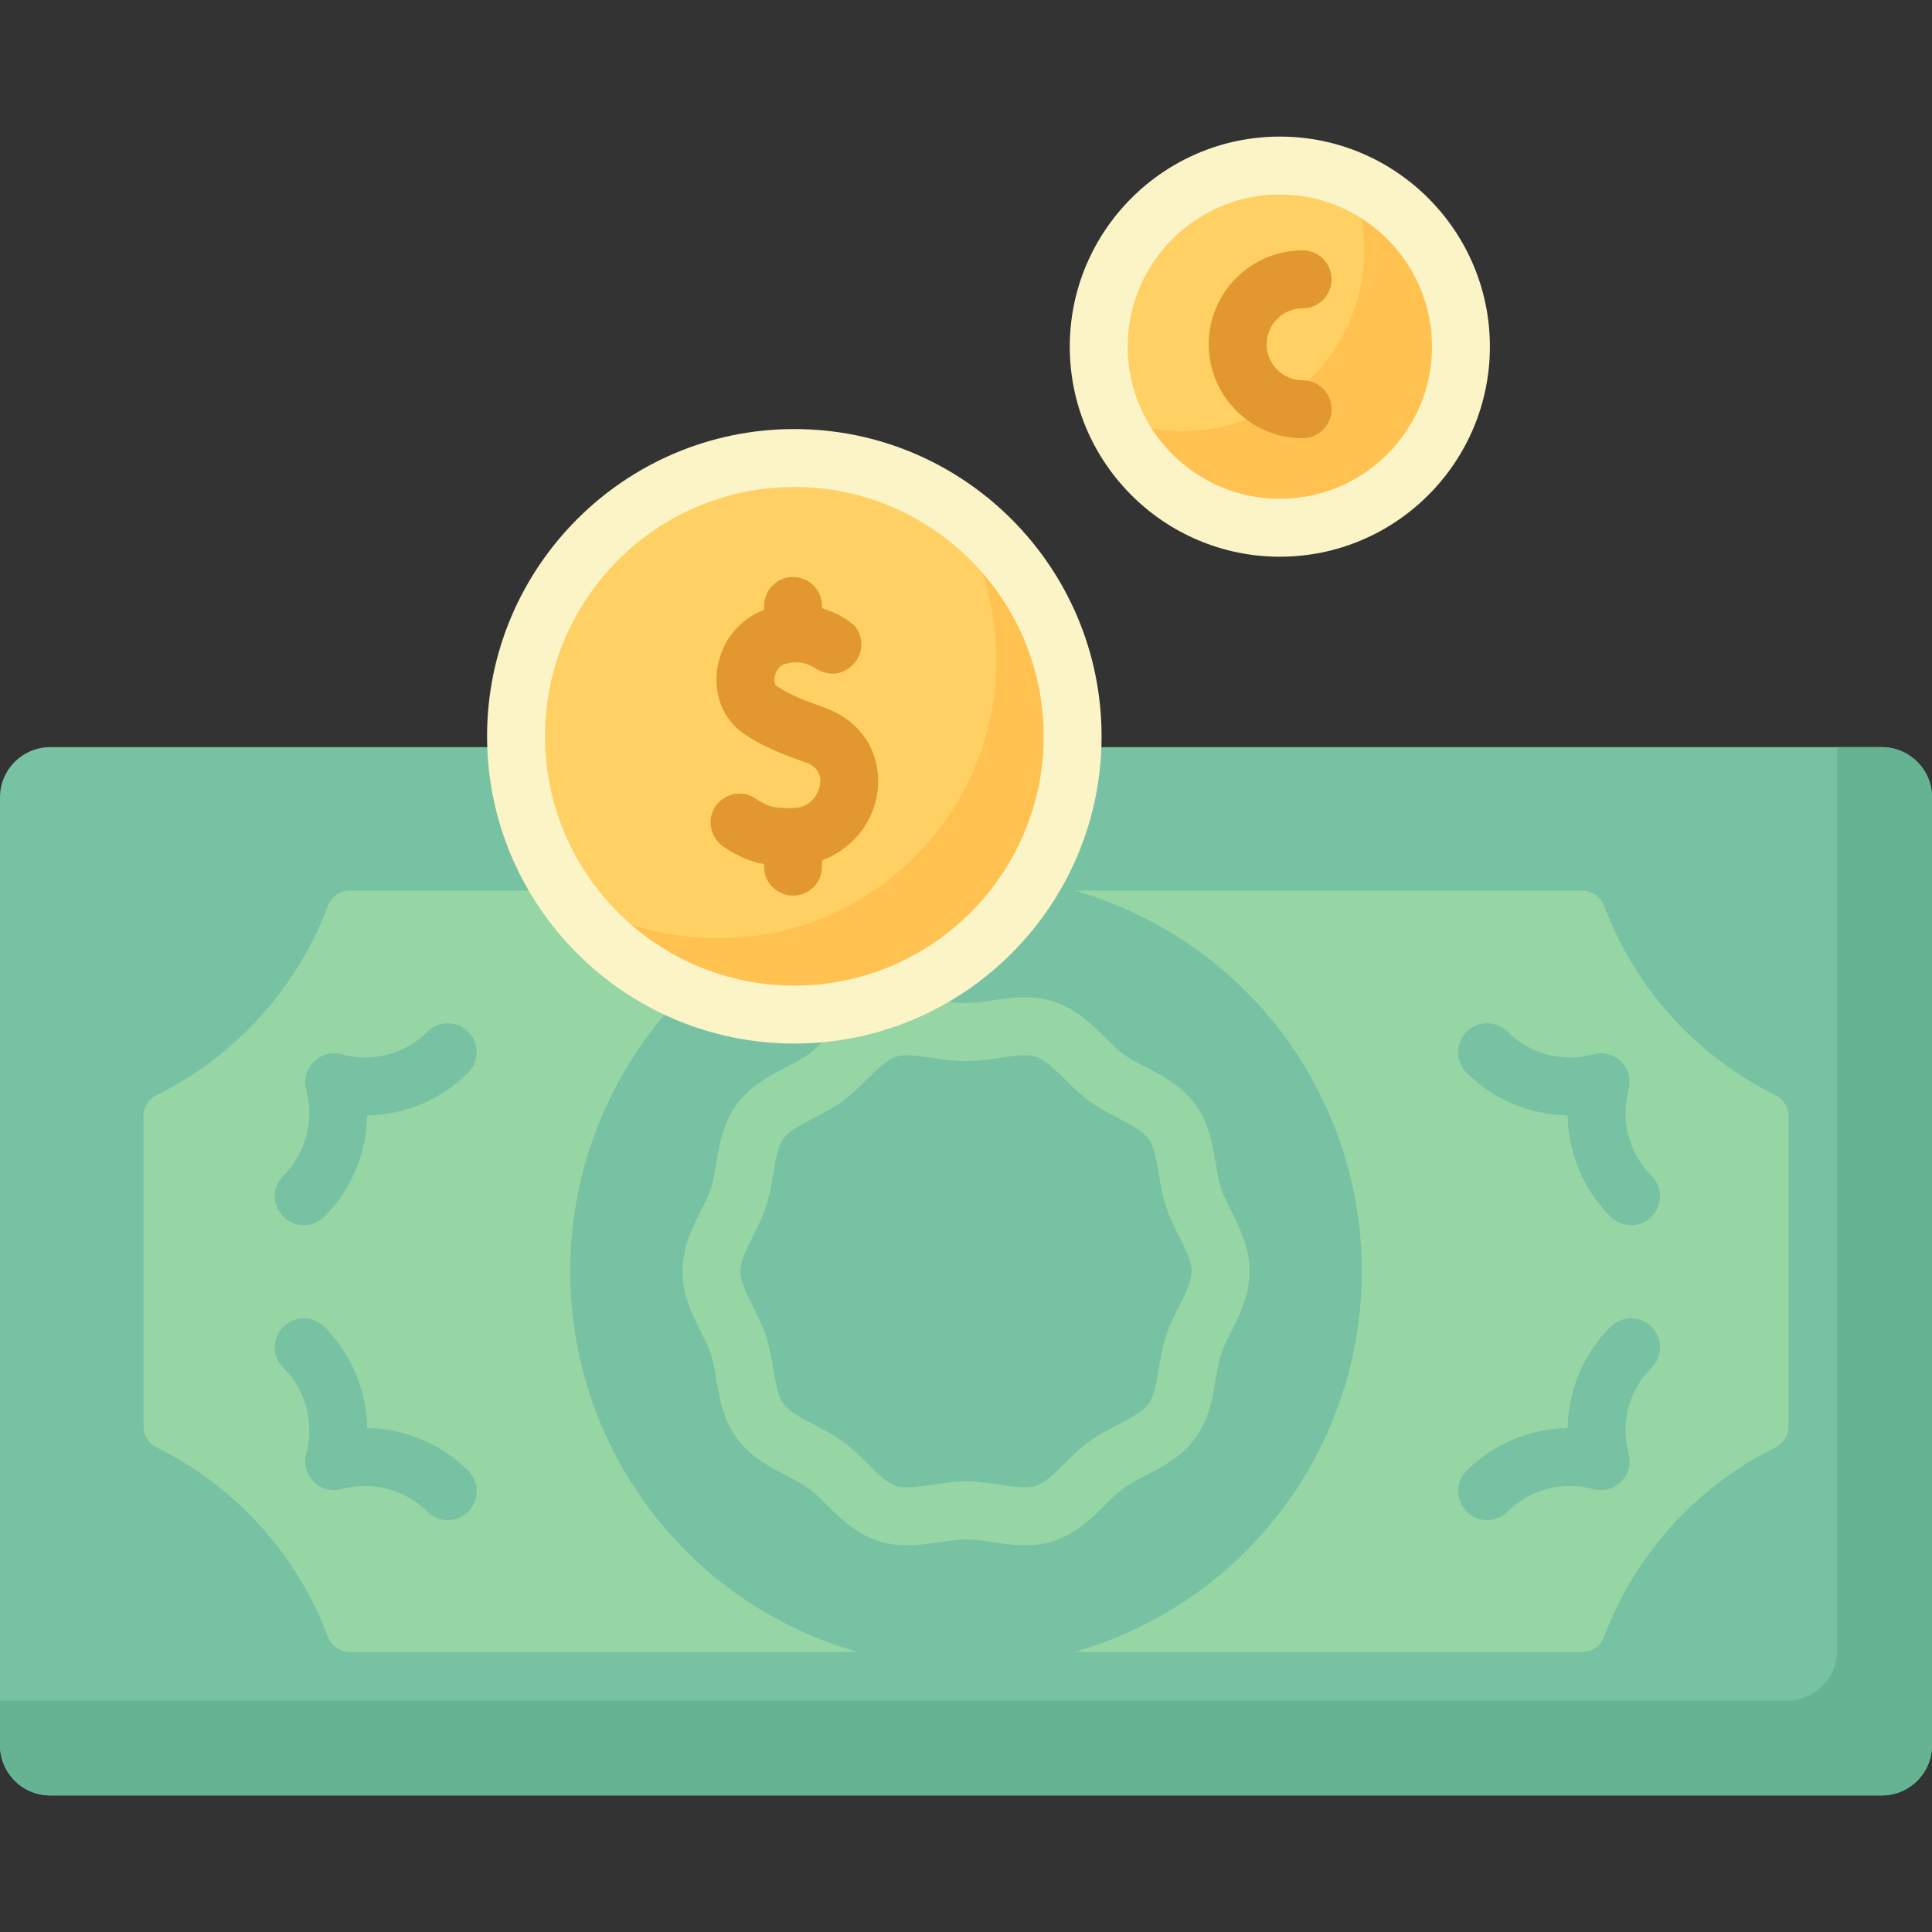 <svg id="Capa_1" enable-background="new 0 0 512 512" height="512" viewBox="0 0 512 512" width="512" xmlns="http://www.w3.org/2000/svg"><rect x="0" y="0" width="512" height="512" fill="#333333" stroke="none"/><g><g><circle cx="339.169" cy="91.867" fill="#ffd064" r="47.992"/></g><g><path d="m357.787 47.621c2.412 5.725 3.747 12.016 3.747 18.618 0 26.505-21.487 47.992-47.992 47.992-6.603 0-12.893-1.335-18.618-3.747 7.271 17.258 24.342 29.374 44.245 29.374 26.505 0 47.992-21.487 47.992-47.992 0-19.902-12.116-36.974-29.374-44.245z" fill="#ffc250"/></g><g><path d="m339.169 147.534c-30.695 0-55.668-24.973-55.668-55.668s24.973-55.668 55.668-55.668 55.668 24.973 55.668 55.668-24.973 55.668-55.668 55.668zm0-95.984c-22.23 0-40.316 18.086-40.316 40.316s18.086 40.316 40.316 40.316 40.316-18.086 40.316-40.316-18.086-40.316-40.316-40.316z" fill="#fbf4c6"/></g><g><path d="m477.99 456.791h-443.979c-8.284 0-15-6.716-15-15v-209.776c0-8.284 6.716-15 15-15h443.979c8.284 0 15 6.716 15 15v209.777c0 8.284-6.716 14.999-15 14.999z" fill="#95d6a4"/></g><g><circle cx="256" cy="336.903" fill="#78c2a4" r="104.9"/></g><g><path d="m240.385 409.509c-2.492 0-5.047-.291-7.61-1.122-5.93-1.926-10.075-6.025-13.731-9.642-1.688-1.669-3.282-3.246-4.812-4.361-1.567-1.14-3.584-2.188-5.719-3.297-4.539-2.359-9.684-5.031-13.305-10.007-3.595-4.94-4.555-10.648-5.403-15.685-.402-2.391-.783-4.65-1.394-6.532-.567-1.745-1.557-3.712-2.605-5.796-2.32-4.609-4.949-9.835-4.949-16.164 0-6.331 2.63-11.556 4.949-16.165 1.048-2.084 2.038-4.052 2.605-5.796.611-1.883.991-4.142 1.394-6.533.848-5.036 1.809-10.744 5.403-15.684 3.623-4.976 8.767-7.649 13.306-10.008 2.135-1.109 4.151-2.157 5.719-3.298 1.531-1.113 3.124-2.691 4.812-4.36 3.656-3.617 7.801-7.716 13.731-9.642 5.72-1.857 11.403-1.013 16.418-.271 2.445.363 4.754.705 6.806.705 2.051 0 4.361-.342 6.806-.705 5.015-.743 10.698-1.584 16.417.271 5.931 1.927 10.075 6.025 13.731 9.642 1.688 1.669 3.282 3.246 4.813 4.36 1.567 1.141 3.584 2.189 5.719 3.298 4.54 2.359 9.685 5.032 13.306 10.009 3.594 4.938 4.555 10.646 5.403 15.683.402 2.392.783 4.65 1.394 6.533.566 1.744 1.556 3.712 2.605 5.796 2.32 4.609 4.949 9.835 4.949 16.165s-2.63 11.556-4.949 16.166c-1.048 2.083-2.039 4.05-2.606 5.794-.611 1.883-.99 4.142-1.393 6.532-.849 5.036-1.809 10.745-5.403 15.684-3.621 4.976-8.766 7.65-13.306 10.008-2.135 1.109-4.152 2.158-5.72 3.298-1.53 1.114-3.124 2.691-4.811 4.36-3.656 3.617-7.801 7.716-13.731 9.642-5.721 1.855-11.404 1.014-16.419.271-2.446-.362-4.754-.705-6.806-.705-2.051 0-4.361.343-6.805.705-2.768.411-5.74.851-8.809.851zm15.614-16.908c3.183 0 6.17.443 9.057.871 3.669.545 7.135 1.059 9.427.313 2.466-.801 4.996-3.303 7.677-5.954 2.018-1.997 4.106-4.061 6.573-5.858 2.5-1.819 5.131-3.186 7.676-4.509 3.33-1.73 6.475-3.364 7.97-5.418 1.468-2.017 2.056-5.506 2.678-9.199.477-2.834.97-5.765 1.931-8.724.928-2.858 2.232-5.449 3.493-7.955 1.703-3.384 3.311-6.58 3.311-9.265 0-2.686-1.608-5.881-3.311-9.265-1.26-2.506-2.565-5.097-3.493-7.955-.96-2.959-1.454-5.891-1.931-8.725-.622-3.693-1.209-7.181-2.678-9.198-1.494-2.054-4.641-3.689-7.972-5.419-2.544-1.322-5.173-2.689-7.673-4.508-2.469-1.797-4.557-3.862-6.575-5.859-2.68-2.651-5.21-5.153-7.676-5.955-2.294-.742-5.758-.23-9.427.314-2.887.428-5.874.871-9.056.871-3.183 0-6.169-.443-9.057-.871-3.669-.544-7.134-1.055-9.427-.313-2.465.801-4.996 3.303-7.675 5.954-2.019 1.997-4.106 4.062-6.575 5.859-2.5 1.819-5.13 3.185-7.674 4.508-3.331 1.73-6.477 3.365-7.972 5.419-1.468 2.017-2.055 5.505-2.677 9.198-.477 2.834-.97 5.766-1.931 8.725-.928 2.857-2.232 5.449-3.493 7.955-1.703 3.384-3.311 6.579-3.311 9.265 0 2.685 1.608 5.88 3.311 9.263 1.261 2.507 2.565 5.097 3.493 7.956.961 2.959 1.455 5.891 1.931 8.726.622 3.693 1.209 7.181 2.677 9.198 1.494 2.053 4.64 3.687 7.971 5.418 2.544 1.321 5.175 2.689 7.675 4.508 2.468 1.797 4.556 3.862 6.574 5.858 2.68 2.651 5.211 5.154 7.676 5.955 2.293.748 5.758.231 9.427-.313 2.887-.428 5.874-.871 9.056-.871z" fill="#95d6a4"/></g><g><path d="m498.695 198.005h-485.39c-7.348 0-13.305 5.957-13.305 13.305v251.187c0 7.348 5.957 13.305 13.305 13.305h485.39c7.348 0 13.305-5.957 13.305-13.305v-251.187c0-7.348-5.957-13.305-13.305-13.305zm-79.356 239.776h-326.678c-2.575 0-4.855-1.615-5.758-4.026-8.224-21.95-24.602-39.908-45.448-50.201-2.099-1.036-3.435-3.163-3.435-5.503v-82.297c0-2.34 1.336-4.467 3.435-5.503 20.846-10.293 37.223-28.251 45.448-50.201.903-2.411 3.183-4.025 5.758-4.025h326.679c2.575 0 4.855 1.615 5.758 4.025 8.224 21.95 24.602 39.908 45.448 50.201 2.099 1.036 3.435 3.163 3.435 5.503v82.297c0 2.34-1.336 4.467-3.435 5.503-20.846 10.293-37.224 28.251-45.448 50.201-.904 2.412-3.184 4.026-5.759 4.026z" fill="#78c2a4"/></g><g><g><path d="m498.695 198.005h-11.835v239.351c0 7.348-5.957 13.305-13.305 13.305h-473.555v11.836c0 7.348 5.957 13.305 13.305 13.305h485.39c7.348 0 13.305-5.957 13.305-13.305v-251.187c0-7.348-5.957-13.305-13.305-13.305z" fill="#66b394"/></g></g><g><circle cx="210.504" cy="195.13" fill="#ffd064" r="73.749"/></g><g><path d="m251.557 133.86c7.879 11.735 12.479 25.856 12.479 41.052 0 40.73-33.018 73.749-73.749 73.749-15.197 0-29.317-4.6-41.053-12.479 13.238 19.717 35.736 32.696 61.27 32.696 40.73 0 73.749-33.018 73.749-73.749 0-25.533-12.979-48.031-32.696-61.269z" fill="#ffc250"/></g><g><path d="m210.504 276.554c-44.898 0-81.425-36.526-81.425-81.424s36.527-81.425 81.425-81.425 81.425 36.527 81.425 81.425-36.527 81.424-81.425 81.424zm0-147.498c-36.433 0-66.073 29.64-66.073 66.073 0 36.432 29.64 66.072 66.073 66.072s66.073-29.64 66.073-66.072c0-36.433-29.64-66.073-66.073-66.073z" fill="#fbf4c6"/></g><g><g><g><path d="m432.25 324.686c-1.922 0-3.846-.718-5.337-2.16-.037-.034-.116-.11-.203-.198-7.172-7.182-11.126-16.834-11.278-26.743-9.919-.152-19.579-4.114-26.764-11.299-2.997-2.997-2.997-7.858.001-10.855 2.997-2.997 7.858-2.996 10.855.001 5.9 5.902 14.578 8.19 22.65 5.978 2.658-.729 5.507.024 7.459 1.974 1.95 1.951 2.705 4.798 1.974 7.459-2.209 8.051.065 16.706 5.935 22.607l.047.044c3.046 2.948 3.126 7.808.178 10.854-1.505 1.555-3.51 2.338-5.517 2.338z" fill="#78c2a4"/></g><g><path d="m80.5 324.686c-1.986 0-3.97-.766-5.473-2.293-2.972-3.022-2.932-7.883.09-10.855.028-.028.067-.066.106-.103 5.87-5.943 8.122-14.568 5.92-22.592-.73-2.661.023-5.508 1.974-7.459 1.95-1.95 4.797-2.704 7.459-1.974 8.07 2.213 16.748-.077 22.65-5.978 2.997-2.998 7.858-2.997 10.855-.001 2.997 2.997 2.998 7.858 0 10.855-7.184 7.185-16.845 11.146-26.764 11.298-.151 9.92-4.113 19.579-11.298 26.765-.057.057-.151.147-.221.214-1.482 1.416-3.391 2.123-5.298 2.123zm-5.315-13.213c-.021.022-.042.043-.064.065.021-.022.043-.043.064-.065z" fill="#78c2a4"/></g></g><g><g><path d="m394.097 402.851c-1.964 0-3.929-.75-5.428-2.248-2.997-2.998-2.997-7.858 0-10.856 7.185-7.184 16.845-11.145 26.765-11.297.151-9.919 4.113-19.579 11.297-26.765.048-.047.125-.122.186-.18 3.003-2.906 7.795-2.874 10.763.091 2.997 2.998 2.997 7.858 0 10.856-.038.038-.096.093-.148.144-5.862 5.901-8.131 14.55-5.924 22.595.731 2.66-.024 5.507-1.974 7.458-1.952 1.952-4.801 2.704-7.459 1.975-8.07-2.213-16.749.077-22.65 5.979-1.499 1.498-3.464 2.248-5.428 2.248z" fill="#78c2a4"/></g><g><path d="m118.654 402.851c-1.964 0-3.929-.75-5.428-2.248-5.901-5.902-14.581-8.191-22.651-5.979-2.66.731-5.508-.024-7.458-1.975s-2.704-4.798-1.974-7.458c2.205-8.037-.058-16.677-5.906-22.578-.071-.068-.141-.136-.209-.206-2.973-3.021-2.934-7.882.088-10.855 2.992-2.942 7.783-2.933 10.764-.003l.096.092c7.218 7.218 11.188 16.888 11.342 26.809 9.92.151 19.579 4.113 26.765 11.297 2.997 2.997 2.998 7.858 0 10.855-1.5 1.499-3.465 2.249-5.429 2.249z" fill="#78c2a4"/></g></g></g><path d="m218.621 187.583c-4.845-1.712-10.184-3.765-13.048-6.013-.18-.141-.512-.999-.27-2.285.117-.62.653-2.691 2.644-3.29 4.8-1.447 7.849.926 8.181 1.201l-.137-.123.868.469c7.489 4.044 15.037-5.254 9.541-11.752-1.704-1.572-4.69-3.468-8.558-4.602v-.596c0-4.24-3.437-7.676-7.676-7.676s-7.676 3.436-7.676 7.676v1.055c-6.31 2.31-10.97 7.884-12.272 14.797-1.275 6.767.979 13.36 5.881 17.206 4.6 3.608 11.085 6.173 17.408 8.407 2.994 1.058 4.263 3.076 3.771 5.999-.378 2.246-2.311 6.055-7.165 6.087-5.058.022-6.252-.154-9.947-2.57-3.801-2.489-8.99-1.167-11.082 3.018-1.769 3.539-.371 7.863 2.953 10.007 3.907 2.521 7.04 3.788 10.452 4.394v.676c0 4.24 3.437 7.676 7.676 7.676s7.676-3.436 7.676-7.676v-1.67c7.248-2.709 12.923-8.892 14.466-16.792 2.047-10.482-3.517-20.029-13.686-23.623z" fill="#e2982f"/><g><path d="m345.211 116.127c-13.723 0-24.887-11.164-24.887-24.887s11.164-24.887 24.887-24.887c4.24 0 7.676 3.436 7.676 7.676s-3.436 7.676-7.676 7.676c-5.257 0-9.535 4.278-9.535 9.535s4.278 9.535 9.535 9.535c4.24 0 7.676 3.436 7.676 7.676s-3.436 7.676-7.676 7.676z" fill="#e2982f"/></g></g></svg>